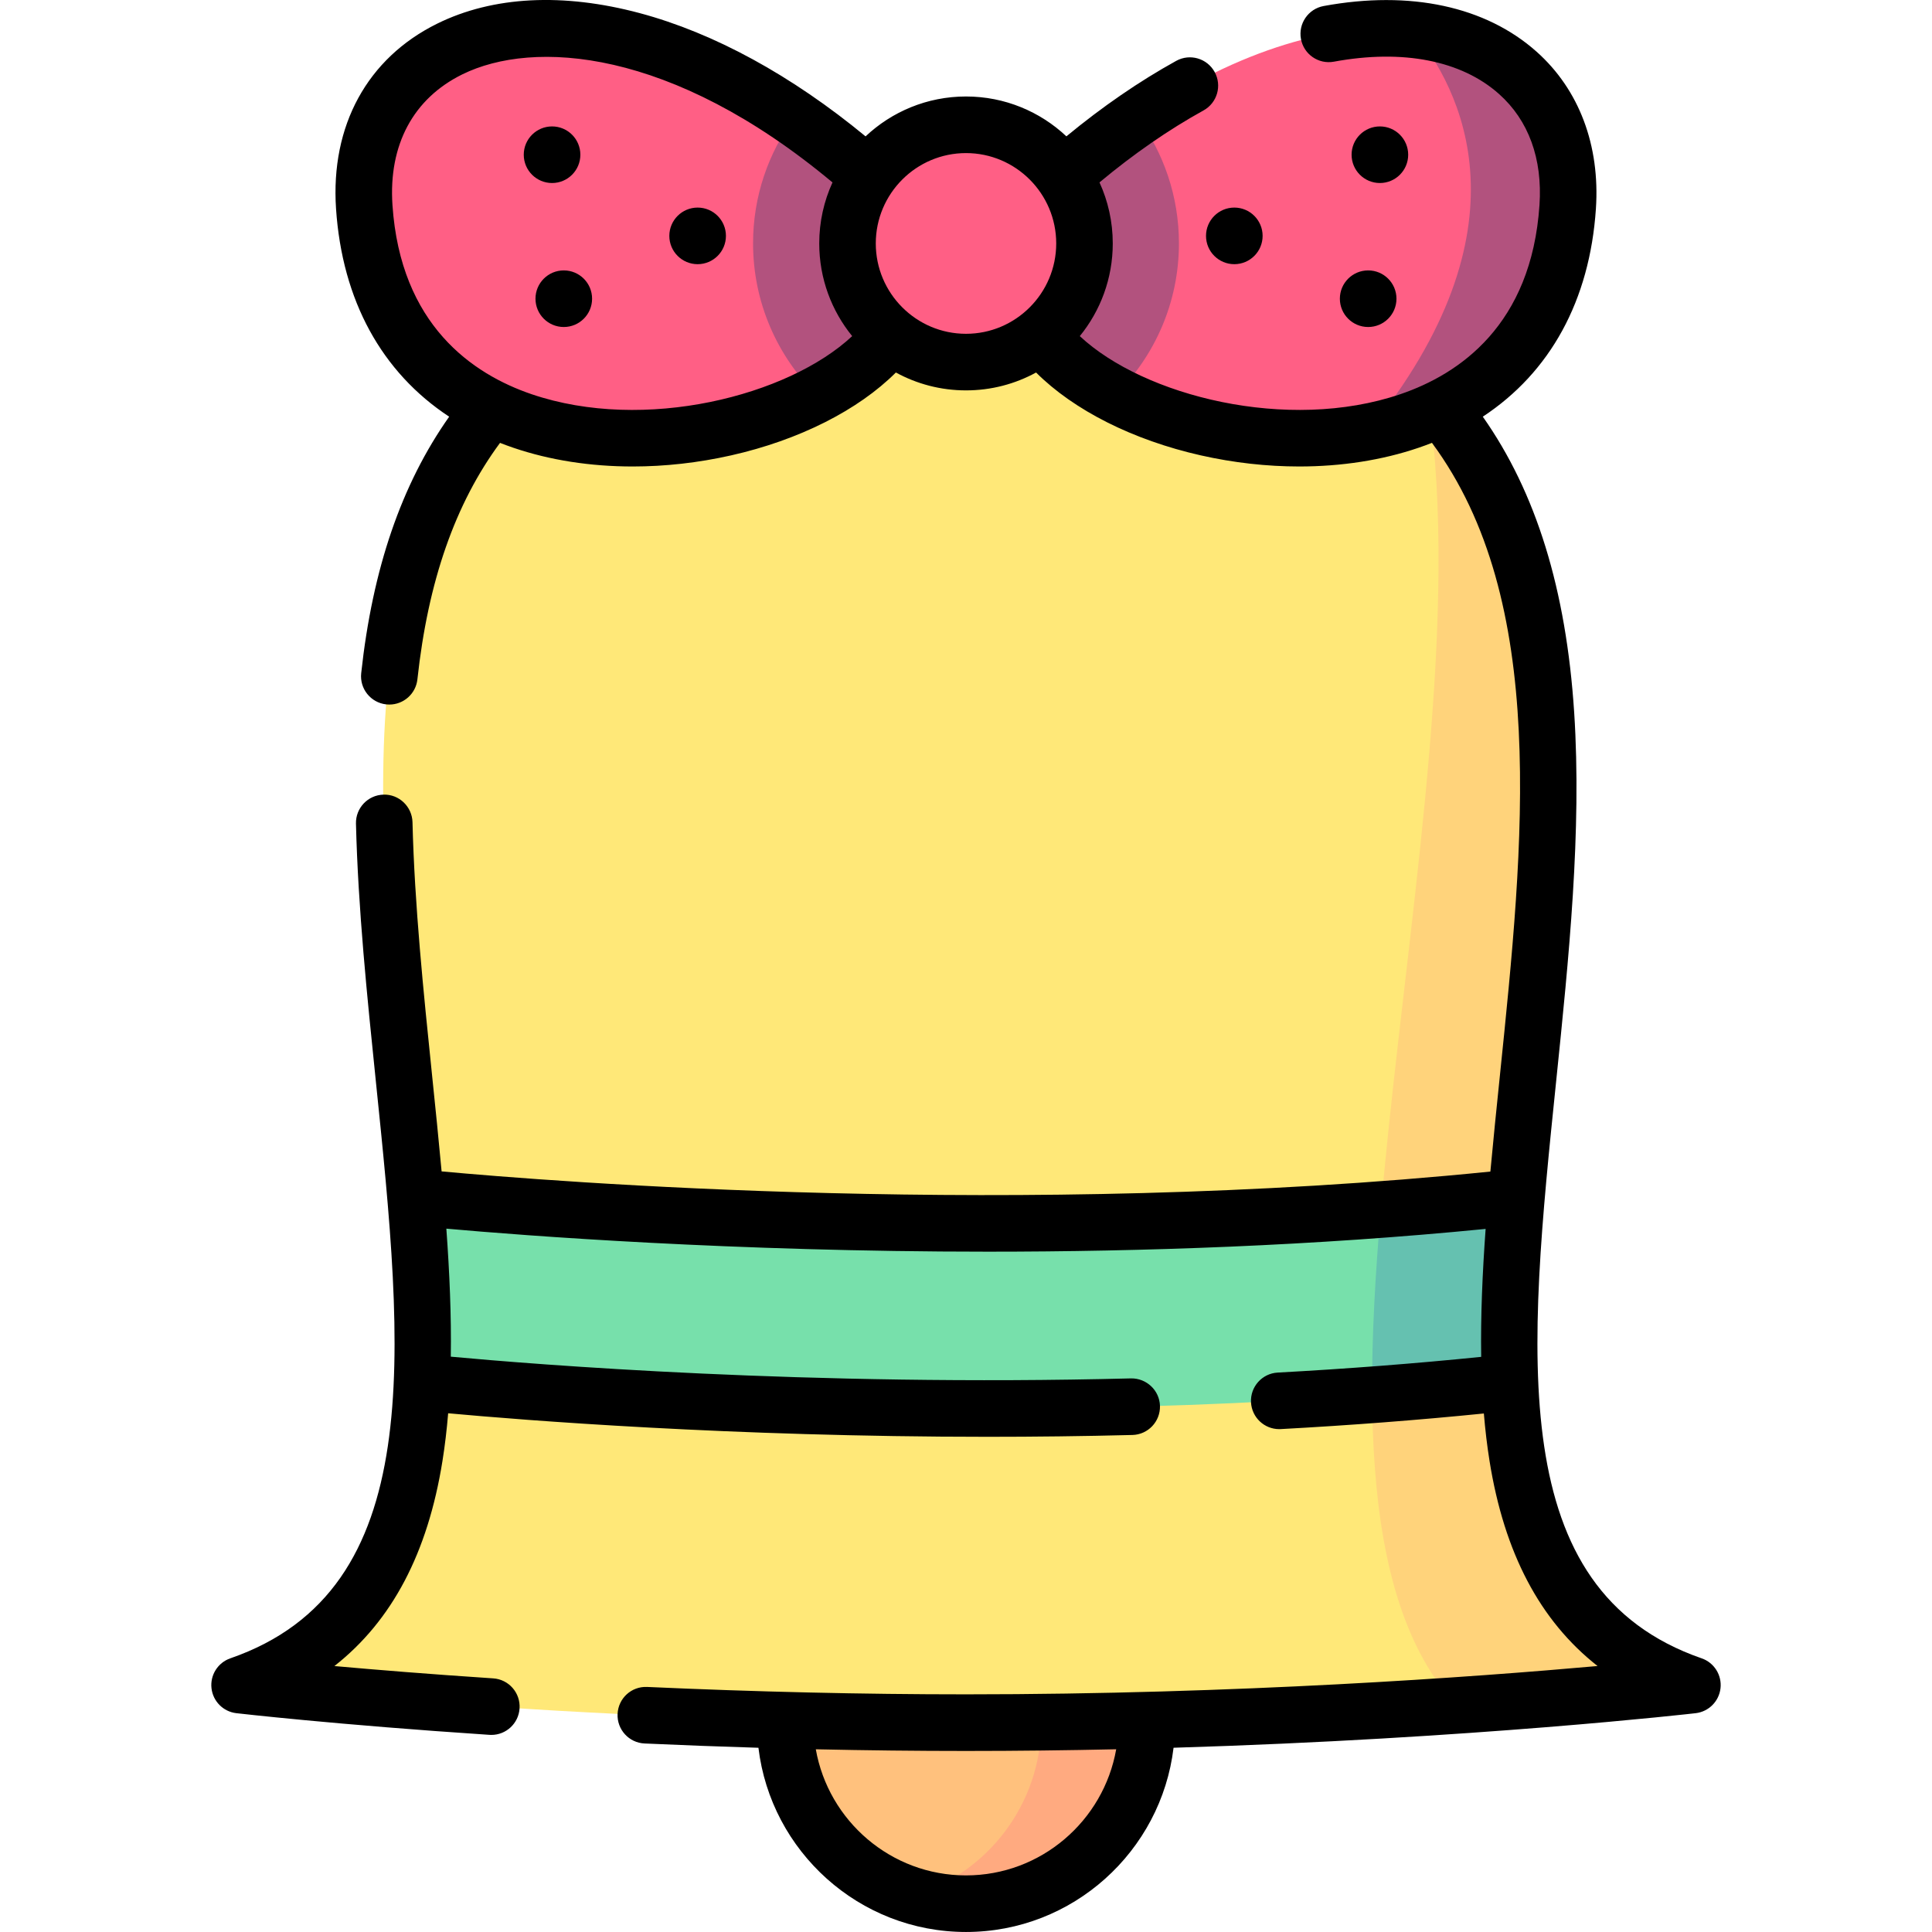 <svg id="Layer_1" enable-background="new 0 0 512 512" height="512" viewBox="0 0 512 512" width="512" xmlns="http://www.w3.org/2000/svg"><g><g><path d="m303.96 456.524c0 26.49-21.47 47.98-47.96 47.98-4.87 0-9.57-.73-14-2.08-19.66-5.99-33.96-24.28-33.96-45.9z" fill="#ffc17d"/><path d="m303.96 456.524c0 26.49-21.47 47.98-47.96 47.98-4.87 0-9.57-.73-14-2.08 19.66-5.99 33.96-24.28 33.96-45.9z" fill="#ffaa80"/><path d="m448.72 446.564s-24.07 2.8-62.66 5.44c-34.17 2.32-79.74 4.52-130.06 4.52-107.14 0-192.72-9.96-192.72-9.96 35.43-12.27 46.66-42.19 48.33-80.25.67-15.23-.19-31.75-1.66-48.97-6.15-72.71-22.93-157.74 20.13-209.19l125.92-43.67 122.61 42.51 3.31 1.15c43.07 51.45 26.28 136.49 20.13 209.2-1.47 17.22-2.33 33.74-1.66 48.97 1.67 38.05 12.91 67.98 48.33 80.25z" fill="#ffe878"/><path d="m448.72 446.564s-24.07 2.8-62.66 5.44c-53.89-57.64 8.23-235.37-7.45-345.01l3.31 1.15c43.07 51.45 26.28 136.49 20.13 209.2-1.47 17.22-2.33 33.74-1.66 48.97 1.67 38.05 12.91 67.98 48.33 80.25z" fill="#ffd37b"/><path d="m400.39 366.314c-12.29 1.33-24.58 2.44-36.77 3.35-131.15 9.76-252.01-3.35-252.01-3.35.67-15.23-.19-31.75-1.66-48.97l.05-.05s122.9 13.18 255.94 3.26c11.97-.89 24.01-1.97 36.06-3.26l.05.05c-1.47 17.22-2.33 33.74-1.66 48.97z" fill="#77e0ab"/><path d="m400.39 366.314c-12.29 1.33-24.58 2.44-36.77 3.35-.1-15.39.84-31.92 2.32-49.11 11.97-.89 24.01-1.97 36.06-3.26l.05.05c-1.47 17.22-2.33 33.74-1.66 48.97z" fill="#65c1b0"/><g fill="#ff5f85"><path d="m234.02 91.344c-4.45 5.05-10.53 9.54-17.67 13.26-40.6 21.21-115.46 17.56-119.99-49.81-3.14-46.66 51.36-66.51 114.08-23.57 6.49 4.45 13.07 9.57 19.69 15.4z"/><path d="m415.63 54.794c-2.46 36.7-25.8 54.49-53.1 59.66-22.81 4.31-48.39-.19-66.88-9.84-7.14-3.72-13.22-8.22-17.68-13.27l3.89-44.72c6.62-5.83 13.2-10.95 19.69-15.4 27.09-18.55 52.65-25.38 72.69-23.39 26.36 2.6 43.17 20.46 41.39 46.96z"/></g><g fill="#b2527e"><path d="m415.63 54.794c-2.46 36.7-25.8 54.49-53.1 59.66 43.84-53.98 24.72-90.97 11.71-106.62 26.36 2.6 43.17 20.46 41.39 46.96z"/><path d="m230.13 46.624 3.89 44.72c-4.45 5.05-10.53 9.54-17.67 13.26-10.36-10.23-16.78-24.44-16.78-40.12 0-12.43 4.04-23.93 10.87-33.26 6.49 4.45 13.07 9.57 19.69 15.4z"/><path d="m312.43 64.484c0 15.68-6.42 29.89-16.78 40.13-7.14-3.72-13.22-8.22-17.68-13.27l3.89-44.72c6.62-5.83 13.2-10.95 19.69-15.4 6.84 9.33 10.88 20.83 10.88 33.26z"/></g><ellipse cx="256" cy="64.488" fill="#ff5f85" rx="31.435" ry="31.447"/></g><g><path d="m450.96 439.48c-52.434-18.18-46.003-80.656-38.556-152.998 3.353-32.581 6.821-66.271 4.769-97.699-2.123-32.526-10.064-58.267-24.216-78.356 17.867-11.766 28.342-30.784 29.974-55.101 1.127-16.794-4.446-31.569-15.694-41.603-13.497-12.042-33.554-16.35-56.46-12.126-4.07.75-6.761 4.66-6.012 8.733s4.657 6.766 8.724 6.018c18.265-3.366 33.81-.32 43.779 8.573 7.831 6.985 11.535 17.152 10.713 29.4-2.133 31.795-21.228 44.819-36.87 50.146-29.894 10.178-68.014.456-84.952-15.388 5.458-6.706 8.734-15.259 8.734-24.564 0-5.768-1.26-11.247-3.516-16.176 9.076-7.564 18.331-13.968 27.574-19.076 3.622-2.002 4.937-6.564 2.938-10.19-2.001-3.627-6.557-4.944-10.18-2.941-9.792 5.411-19.556 12.124-29.102 20.003-6.961-6.548-16.324-10.564-26.606-10.564-10.286 0-19.652 4.02-26.614 10.572-19.58-16.146-40.138-27.384-59.822-32.655-20.373-5.455-38.935-4.498-53.677 2.769-18.533 9.137-28.313 27.022-26.833 49.068 1.632 24.321 12.11 43.341 29.981 55.106-12.663 17.952-20.312 40.292-23.313 67.978-.447 4.118 2.526 7.818 6.64 8.265.274.03.547.044.817.044 3.775 0 7.023-2.848 7.439-6.691 2.816-25.983 9.994-46.549 21.895-62.657 1.158.455 2.336.887 3.535 1.296 9.689 3.299 20.456 4.961 31.623 4.961 8.565 0 17.365-.978 26.089-2.944 17.975-4.052 33.667-11.978 43.657-21.963 5.524 3.021 11.857 4.74 18.582 4.74 6.722 0 13.051-1.717 18.573-4.735 9.99 9.983 25.68 17.906 43.652 21.958 8.725 1.967 17.523 2.944 26.089 2.944 11.166 0 21.935-1.661 31.623-4.961 1.204-.41 2.386-.844 3.547-1.301 30.955 41.859 24.38 105.735 18.014 167.578-.889 8.639-1.767 17.167-2.532 25.538-124.713 12.64-249.371 2.597-277.936-.044-.765-8.357-1.641-16.87-2.529-25.493-2.282-22.167-4.641-45.088-5.186-67.043-.102-4.141-3.574-7.445-7.676-7.311-4.136.103-7.406 3.543-7.304 7.684.56 22.538 2.95 45.755 5.261 68.207 7.447 72.342 13.877 134.818-38.556 152.998-3.302 1.145-5.375 4.423-4.995 7.901.379 3.477 3.111 6.23 6.582 6.635.26.03 26.425 3.054 67.094 5.742.168.011.335.017.501.017 3.912 0 7.206-3.041 7.468-7.006.273-4.133-2.854-7.705-6.982-7.978-16.819-1.111-31.117-2.279-42.087-3.265 15.303-12.022 24.736-29.989 28.635-54.334.658-4.11 1.154-8.332 1.51-12.656 19.722 1.813 74.831 6.237 142.959 6.237 12.402 0 25.252-.147 38.381-.483 4.136-.106 7.404-3.548 7.298-7.689-.104-4.141-3.578-7.378-7.68-7.306-85.424 2.186-158.134-3.704-180.256-5.757.163-10.838-.33-22.192-1.181-33.927 20.754 1.857 75.651 6.101 143.557 6.101 40.788 0 86.27-1.532 131.863-6.032-.849 11.729-1.34 23.076-1.175 33.908-17.293 1.757-35.398 3.156-53.927 4.164-4.131.225-7.299 3.76-7.074 7.896.218 3.997 3.523 7.092 7.474 7.092.136 0 .275-.003.414-.011 18.474-1.005 36.539-2.394 53.82-4.137.356 4.304.85 8.508 1.506 12.6 3.898 24.339 13.328 42.303 28.623 54.326-32.784 2.932-95.451 7.506-167.368 7.506-27.381 0-55.815-.66-84.51-1.961-4.164-.188-7.636 3.015-7.824 7.152s3.011 7.644 7.145 7.831c10.104.458 20.177.837 30.184 1.137 3.296 27.463 26.707 48.818 55.005 48.818 28.301 0 51.713-21.359 55.006-48.824 79.501-2.4 137.663-9.078 138.368-9.16 3.471-.404 6.202-3.157 6.582-6.635.379-3.478-1.694-6.756-4.996-7.901zm-310.085-335.013c-15.642-5.327-34.737-18.351-36.87-50.146-1.068-15.908 5.503-28.198 18.503-34.607 18.803-9.271 55.425-7.008 98.113 28.633-2.255 4.928-3.513 10.404-3.513 16.17 0 9.301 3.274 17.851 8.728 24.556-16.935 15.846-55.064 25.575-84.961 15.394zm115.125-16.006c-13.183 0-23.909-10.742-23.909-23.945s10.726-23.946 23.909-23.946 23.909 10.742 23.909 23.945-10.726 23.946-23.909 23.946zm0 408.54c-19.884 0-36.46-14.455-39.803-33.423 13.448.296 26.743.445 39.803.445 13.643 0 26.957-.164 39.804-.448-3.341 18.969-19.919 33.426-39.804 33.426z"/><circle cx="149.409" cy="79.16" r="7.5"/><circle cx="146.302" cy="41.003" r="7.5"/><circle cx="184.88" cy="62.511" r="7.5"/><circle cx="362.578" cy="79.16" r="7.5"/><circle cx="365.685" cy="41.003" r="7.5"/><circle cx="327.106" cy="62.511" r="7.5"/></g></g></svg>